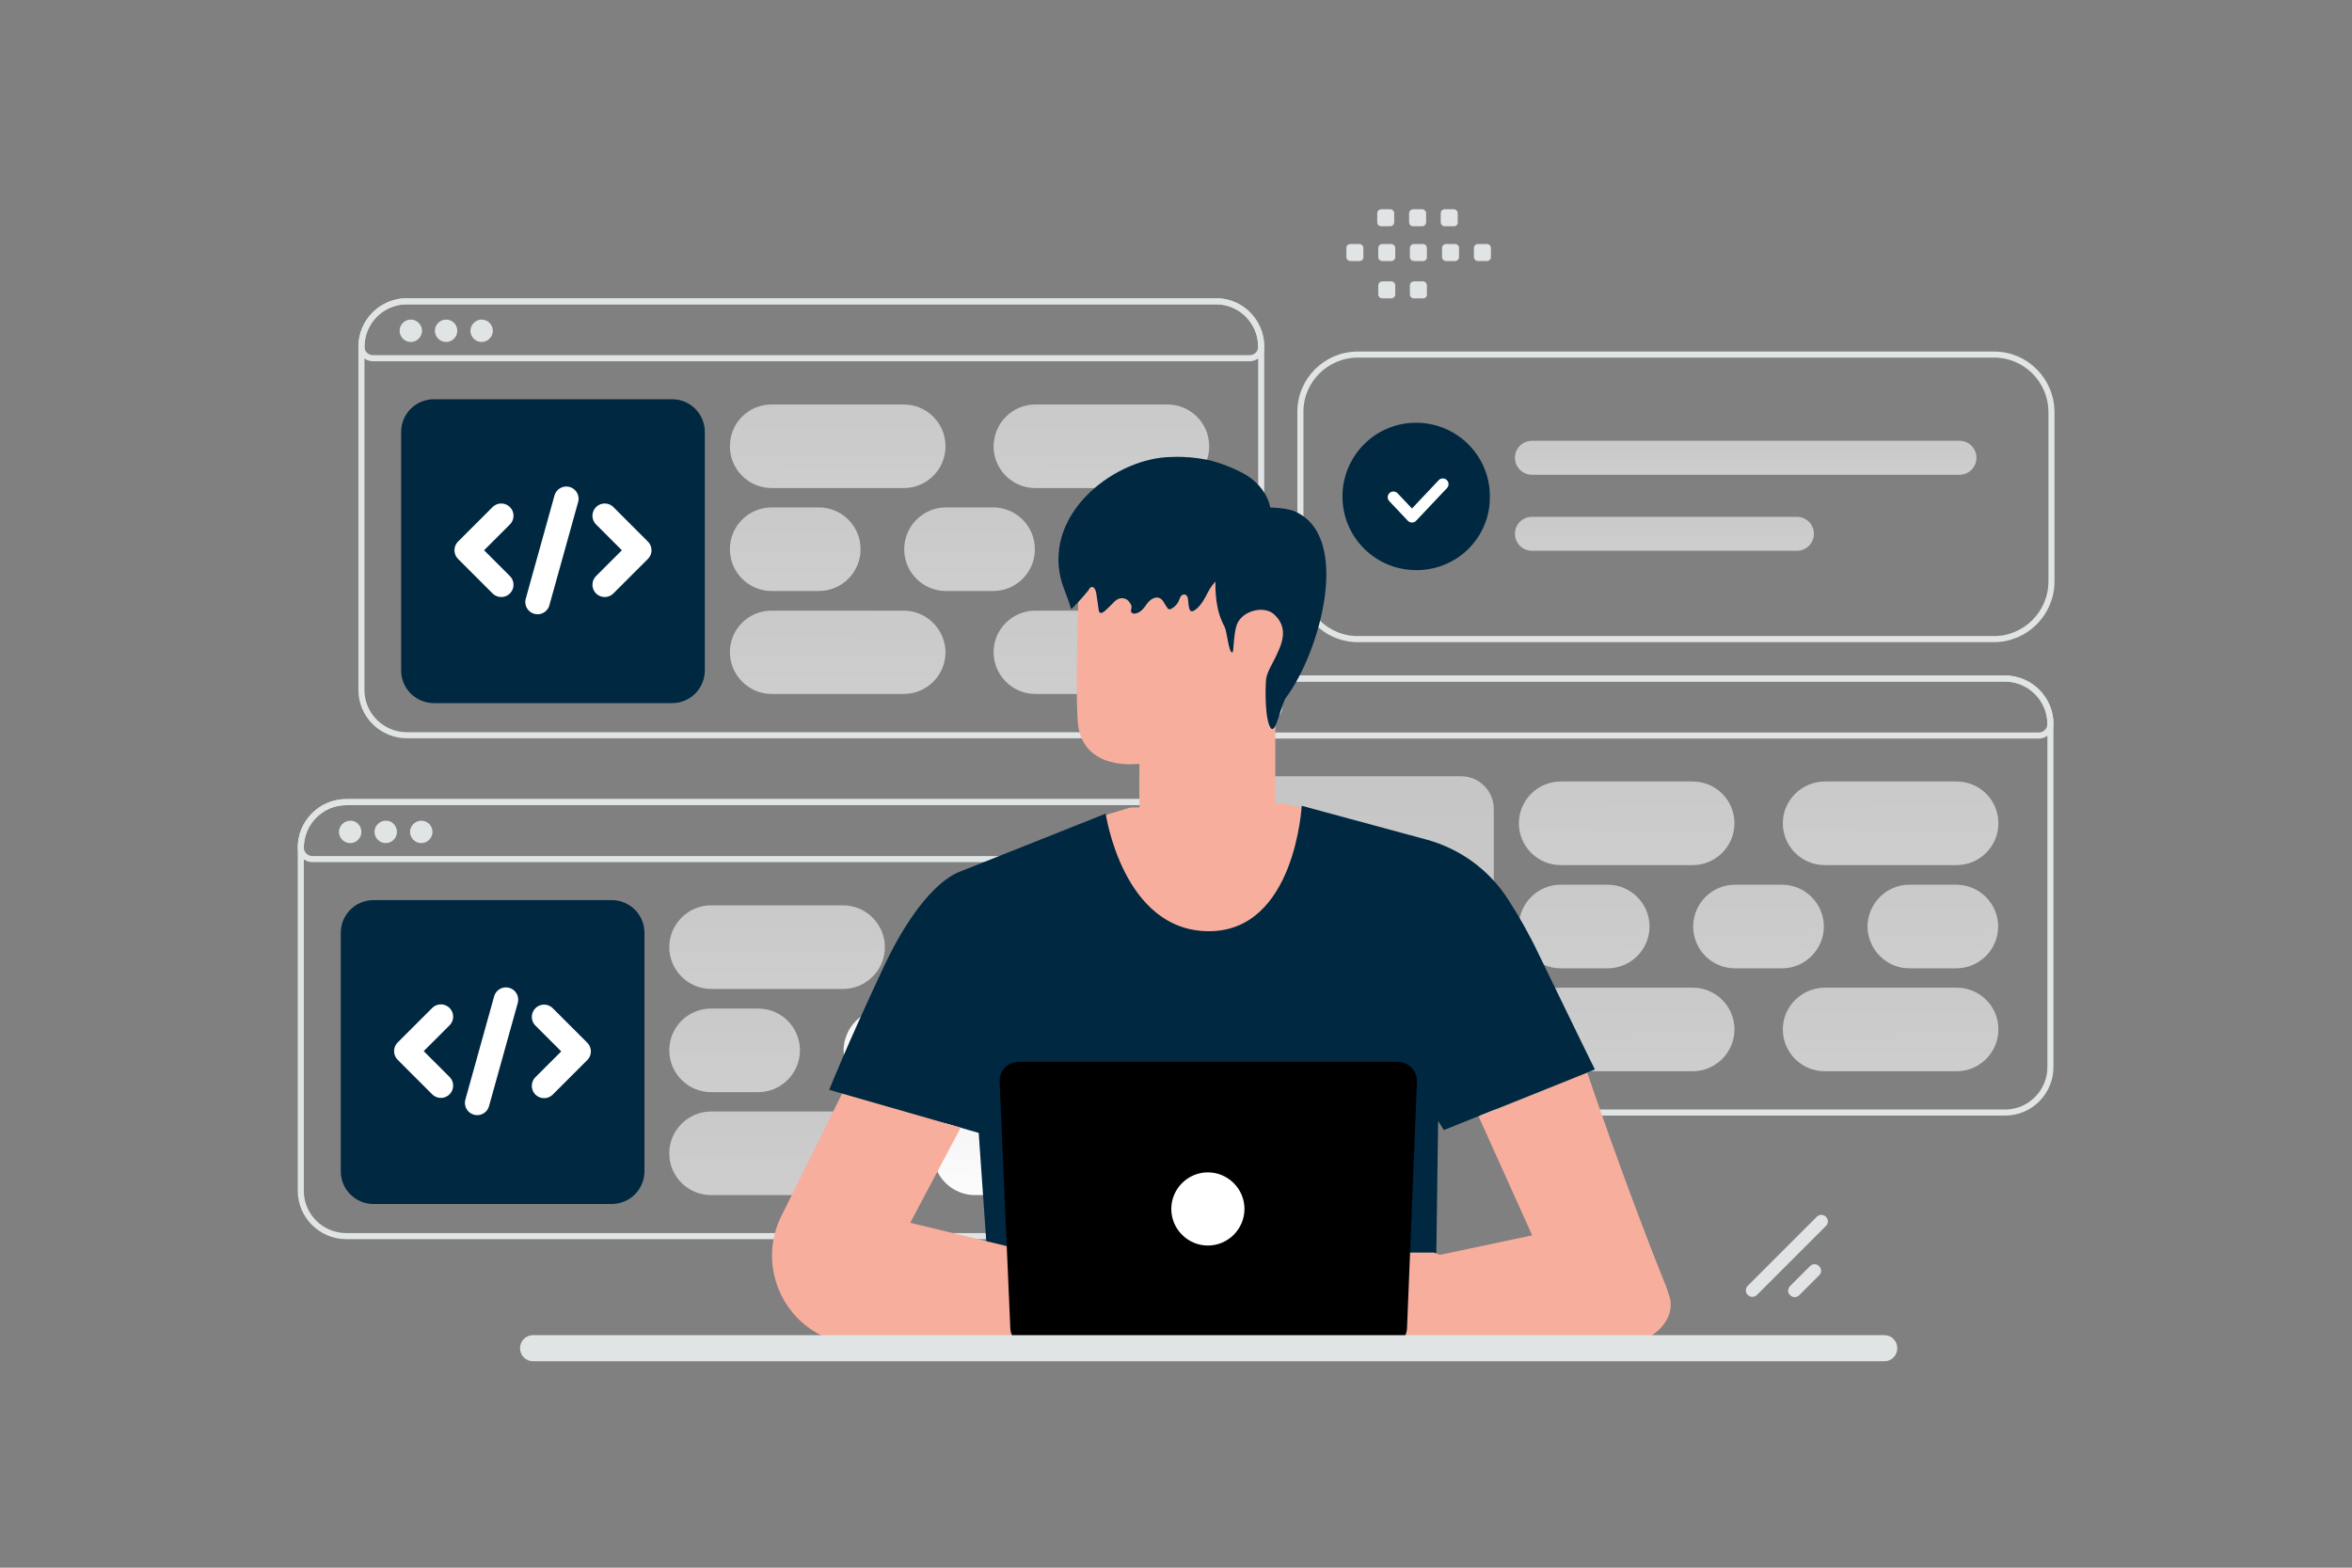 <?xml version="1.0" encoding="utf-8"?>
<!-- Generator: Adobe Illustrator 24.1.1, SVG Export Plug-In . SVG Version: 6.00 Build 0)  -->
<svg version="1.1" id="Layer_1" xmlns="http://www.w3.org/2000/svg" xmlns:xlink="http://www.w3.org/1999/xlink" x="0px" y="0px"
	 viewBox="0 0 900 600" style="enable-background:new 0 0 900 600;" xml:space="preserve">
<rect x="0" y="0" width="900" height="600" fill="#808080" stroke="none"/>
<style type="text/css">
	.st0{fill:none;}
	.st1{fill:none;stroke:#E1E4E5;stroke-width:2.32;}
	.st2{opacity:0.63;fill:url(#SVGID_1_);}
	.st3{opacity:0.63;fill:url(#SVGID_2_);}
	.st4{fill-rule:evenodd;clip-rule:evenodd;fill:#002841;}
	.st5{fill:none;stroke:#FFFFFF;stroke-width:4.38;stroke-linecap:round;stroke-linejoin:round;}
	.st6{fill:#002841;}
	.st7{fill:#E1E4E5;stroke:#E1E4E5;stroke-width:1.58;}
	.st8{opacity:0.63;fill:url(#SVGID_3_);}
	.st9{opacity:0.63;fill:url(#SVGID_4_);}
	.st10{opacity:0.63;fill:url(#SVGID_5_);}
	.st11{fill:url(#SVGID_6_);}
	.st12{fill:url(#SVGID_7_);}
	.st13{fill:url(#SVGID_8_);}
	.st14{fill:url(#SVGID_9_);}
	.st15{fill:none;stroke:#FFFFFF;stroke-width:9.39;stroke-linecap:round;stroke-linejoin:round;}
	.st16{opacity:0.6;fill:url(#SVGID_10_);}
	.st17{opacity:0.63;fill:url(#SVGID_11_);}
	.st18{opacity:0.63;fill:url(#SVGID_12_);}
	.st19{opacity:0.63;fill:url(#SVGID_13_);}
	.st20{opacity:0.63;fill:url(#SVGID_14_);}
	.st21{opacity:0.63;fill:url(#SVGID_15_);}
	.st22{opacity:0.63;fill:url(#SVGID_16_);}
	.st23{opacity:0.63;fill:url(#SVGID_17_);}
	.st24{opacity:0.63;fill:url(#SVGID_18_);}
	.st25{opacity:0.63;fill:url(#SVGID_19_);}
	.st26{opacity:0.63;fill:url(#SVGID_20_);}
	.st27{opacity:0.63;fill:url(#SVGID_21_);}
	.st28{fill:url(#SVGID_22_);}
	.st29{opacity:0.63;fill:url(#SVGID_23_);}
	.st30{opacity:0.63;fill:url(#SVGID_24_);}
	.st31{fill:#F8AE9D;}
	.st32{fill:#EB996E;}
	.st33{fill:#FFFFFF;}
	.st34{fill-rule:evenodd;clip-rule:evenodd;fill:#E1E4E5;}
	.st35{fill:#E1E4E5;}
</style>
<g id="Layer_2_1_">
	<g id="Layer_1-2">
		<path class="st0" d="M0,0h900v600H0V0z"/>
		<path class="st1" d="M519.6,135.7H763c12.2,0,22,9.9,22,22.1v64.7c0,12.2-9.9,22.1-22,22.1H519.6c-12.2,0-22-9.9-22-22.1v-64.7
			C497.5,145.6,507.4,135.7,519.6,135.7z"/>
		
			<linearGradient id="SVGID_1_" gradientUnits="userSpaceOnUse" x1="668.077" y1="611.08" x2="668.047" y2="576.51" gradientTransform="matrix(1 0 0 1 0 -422)">
			<stop  offset="0" style="stop-color:#FFFFFF"/>
			<stop  offset="1" style="stop-color:#EEEEEE"/>
		</linearGradient>
		<path class="st2" d="M586.2,168.7h163.6c3.6,0,6.5,2.9,6.5,6.5v0c0,3.6-2.9,6.5-6.5,6.5H586.2c-3.6,0-6.5-2.9-6.5-6.5v0
			C579.7,171.6,582.6,168.7,586.2,168.7z"/>
		
			<linearGradient id="SVGID_2_" gradientUnits="userSpaceOnUse" x1="636.965" y1="640.19" x2="636.915" y2="605.62" gradientTransform="matrix(1 0 0 1 0 -422)">
			<stop  offset="0" style="stop-color:#FFFFFF"/>
			<stop  offset="1" style="stop-color:#EEEEEE"/>
		</linearGradient>
		<path class="st3" d="M586.2,197.8h101.4c3.6,0,6.5,2.9,6.5,6.5v0c0,3.6-2.9,6.5-6.5,6.5H586.2c-3.6,0-6.5-2.9-6.5-6.5v0
			C579.7,200.7,582.6,197.8,586.2,197.8z"/>
		<path class="st4" d="M542.3,218.2c-15.6,0.2-28.4-12.2-28.6-27.8c-0.2-15.6,12.2-28.4,27.8-28.6c15.6-0.2,28.4,12.2,28.6,27.8
			c0,0.1,0,0.3,0,0.4C570.3,205.5,557.8,218.1,542.3,218.2C542.3,218.2,542.3,218.2,542.3,218.2L542.3,218.2z"/>
		<path class="st5" d="M552.1,185.3l-11.8,12.5l-7.1-7.5"/>
		<path class="st1" d="M459.5,324.4v131.3c0,9.6-7.8,17.4-17.4,17.4c0,0,0,0,0,0H132.5c-9.6,0-17.4-7.8-17.4-17.3c0,0,0,0,0,0V324.4
			c0-9.6,7.8-17.4,17.4-17.4h309.6C451.7,307.1,459.5,314.9,459.5,324.4z"/>
		<path class="st6" d="M234.1,460.8h-91.2c-6.9,0-12.5-5.6-12.5-12.5V357c0-6.9,5.6-12.5,12.5-12.5h91.2c6.9,0,12.5,5.6,12.5,12.5
			v91.3C246.6,455.2,241,460.8,234.1,460.8C234.1,460.8,234.1,460.8,234.1,460.8L234.1,460.8z"/>
		<path class="st1" d="M459.5,324.4c0,2.4-1.9,4.4-4.4,4.4H119.5c-2.4,0-4.4-2-4.4-4.4c0-9.6,7.8-17.4,17.4-17.4h309.6
			C451.7,307.1,459.5,314.9,459.5,324.4z"/>
		<path class="st7" d="M137.5,318.4c0,1.9-1.6,3.5-3.5,3.5c-1.9,0-3.5-1.6-3.5-3.5c0-1.9,1.6-3.5,3.5-3.5
			C135.9,314.8,137.5,316.4,137.5,318.4C137.5,318.4,137.5,318.4,137.5,318.4z M151.1,318.4c0,1.9-1.6,3.5-3.5,3.5
			c-1.9,0-3.5-1.6-3.5-3.5c0-1.9,1.6-3.5,3.5-3.5C149.5,314.8,151.1,316.4,151.1,318.4z M164.7,318.4c0,1.9-1.6,3.5-3.5,3.5
			c-1.9,0-3.5-1.6-3.5-3.5c0-1.9,1.6-3.5,3.5-3.5S164.7,316.4,164.7,318.4L164.7,318.4z"/>
		
			<linearGradient id="SVGID_3_" gradientUnits="userSpaceOnUse" x1="297.502" y1="818.33" x2="297.122" y2="733.81" gradientTransform="matrix(1 0 0 1 0 -422)">
			<stop  offset="0" style="stop-color:#FFFFFF"/>
			<stop  offset="1" style="stop-color:#EEEEEE"/>
		</linearGradient>
		<path class="st8" d="M272.1,346.5h50.5c8.8,0,16,7.2,16,16l0,0c0,8.8-7.2,16-16,16h-50.5c-8.8,0-16-7.2-16-16l0,0
			C256.1,353.7,263.3,346.5,272.1,346.5z"/>
		
			<linearGradient id="SVGID_4_" gradientUnits="userSpaceOnUse" x1="297.502" y1="897.24" x2="297.122" y2="812.72" gradientTransform="matrix(1 0 0 1 0 -422)">
			<stop  offset="0" style="stop-color:#FFFFFF"/>
			<stop  offset="1" style="stop-color:#EEEEEE"/>
		</linearGradient>
		<path class="st9" d="M272.1,425.4h50.5c8.8,0,16,7.2,16,16l0,0c0,8.8-7.2,16-16,16h-50.5c-8.8,0-16-7.1-16-16l0,0
			C256.1,432.6,263.3,425.4,272.1,425.4z"/>
		
			<linearGradient id="SVGID_5_" gradientUnits="userSpaceOnUse" x1="281.362" y1="857.79" x2="280.732" y2="773.26" gradientTransform="matrix(1 0 0 1 0 -422)">
			<stop  offset="0" style="stop-color:#FFFFFF"/>
			<stop  offset="1" style="stop-color:#EEEEEE"/>
		</linearGradient>
		<path class="st10" d="M272.1,386h18c8.8,0,16,7.1,16,16l0,0c0,8.8-7.2,16-16,16h-18c-8.8,0-16-7.2-16-16l0,0
			C256.1,393.1,263.3,386,272.1,386z"/>
		
			<linearGradient id="SVGID_6_" gradientUnits="userSpaceOnUse" x1="348.082" y1="857.79" x2="347.452" y2="773.26" gradientTransform="matrix(1 0 0 1 0 -422)">
			<stop  offset="0" style="stop-color:#FFFFFF"/>
			<stop  offset="1" style="stop-color:#EEEEEE"/>
		</linearGradient>
		<path class="st11" d="M338.8,386h18c8.8,0,15.9,7.2,16,16l0,0c0,8.8-7.1,16-16,16h-18c-8.8,0-16-7.2-16-16l0,0
			C322.9,393.2,330,386,338.8,386z"/>
		
			<linearGradient id="SVGID_7_" gradientUnits="userSpaceOnUse" x1="414.812" y1="857.79" x2="414.182" y2="773.26" gradientTransform="matrix(1 0 0 1 0 -422)">
			<stop  offset="0" style="stop-color:#FFFFFF"/>
			<stop  offset="1" style="stop-color:#EEEEEE"/>
		</linearGradient>
		<path class="st12" d="M405.6,386h18c8.8,0,16,7.1,16,16l0,0c0,8.8-7.2,16-16,16h-18c-8.8,0-16-7.2-16-16l0,0
			C389.6,393.1,396.7,386,405.6,386z"/>
		
			<linearGradient id="SVGID_8_" gradientUnits="userSpaceOnUse" x1="398.457" y1="818.33" x2="398.077" y2="733.81" gradientTransform="matrix(1 0 0 1 0 -422)">
			<stop  offset="0" style="stop-color:#FFFFFF"/>
			<stop  offset="1" style="stop-color:#EEEEEE"/>
		</linearGradient>
		<path class="st13" d="M373.1,346.5h50.5c8.8,0,16,7.2,16,16l0,0c0,8.8-7.2,16-16,16h-50.5c-8.8,0-16-7.2-16-16l0,0
			C357.1,353.7,364.2,346.5,373.1,346.5z"/>
		
			<linearGradient id="SVGID_9_" gradientUnits="userSpaceOnUse" x1="398.457" y1="897.24" x2="398.077" y2="812.72" gradientTransform="matrix(1 0 0 1 0 -422)">
			<stop  offset="0" style="stop-color:#FFFFFF"/>
			<stop  offset="1" style="stop-color:#EEEEEE"/>
		</linearGradient>
		<path class="st14" d="M373.1,425.4h50.5c8.8,0,16,7.2,16,16l0,0c0,8.8-7.2,16-16,16h-50.5c-8.8,0-16-7.1-16-16l0,0
			C357.1,432.6,364.2,425.4,373.1,425.4z"/>
		<path class="st15" d="M168.7,415.5l-13.2-13.2l13.2-13.2 M208.2,389.2l13.2,13.2l-13.2,13.2 M193.6,382.6l-11,39.5"/>
		<path class="st1" d="M784.6,277.1v131.3c0,9.6-7.8,17.4-17.3,17.4c0,0,0,0,0,0H457.6c-9.6,0-17.4-7.8-17.4-17.3c0,0,0,0,0,0V277.1
			c0-9.6,7.8-17.4,17.4-17.4h309.6C776.8,259.7,784.6,267.5,784.6,277.1C784.6,277.1,784.6,277.1,784.6,277.1z"/>
		
			<linearGradient id="SVGID_10_" gradientUnits="userSpaceOnUse" x1="514.978" y1="900.65" x2="511.388" y2="592.6" gradientTransform="matrix(1 0 0 1 0 -422)">
			<stop  offset="0" style="stop-color:#FFFFFF"/>
			<stop  offset="1" style="stop-color:#EEEEEE"/>
		</linearGradient>
		<path class="st16" d="M559.1,413.4h-91.2c-6.9,0-12.5-5.6-12.5-12.5v-91.3c0-6.9,5.6-12.5,12.5-12.5h91.2
			c6.9,0,12.5,5.6,12.5,12.5v91.3C571.7,407.8,566.1,413.4,559.1,413.4z"/>
		<path class="st1" d="M784.6,277.1c0,2.4-2,4.4-4.4,4.4H444.6c-2.4,0-4.4-1.9-4.4-4.4l0,0c0-9.6,7.8-17.4,17.4-17.4h309.6
			C776.8,259.7,784.6,267.5,784.6,277.1L784.6,277.1z"/>
		<path class="st7" d="M462.6,271c0,1.9-1.6,3.5-3.5,3.5s-3.5-1.6-3.5-3.5c0-1.9,1.6-3.5,3.5-3.5c0,0,0,0,0,0
			C461,267.5,462.6,269.1,462.6,271z M476.2,271c0,1.9-1.6,3.5-3.5,3.5c-1.9,0-3.5-1.6-3.5-3.5c0-1.9,1.6-3.5,3.5-3.5
			C474.6,267.5,476.2,269.1,476.2,271z M489.8,271c0,1.9-1.6,3.5-3.5,3.5c-1.9,0-3.5-1.6-3.5-3.5c0-1.9,1.6-3.5,3.5-3.5
			C488.2,267.5,489.7,269.1,489.8,271z"/>
		
			<linearGradient id="SVGID_11_" gradientUnits="userSpaceOnUse" x1="622.587" y1="770.95" x2="622.207" y2="686.42" gradientTransform="matrix(1 0 0 1 0 -422)">
			<stop  offset="0" style="stop-color:#FFFFFF"/>
			<stop  offset="1" style="stop-color:#EEEEEE"/>
		</linearGradient>
		<path class="st17" d="M597.2,299.1h50.5c8.8,0,16,7.1,16,16l0,0c0,8.8-7.2,16-16,16h-50.5c-8.8,0-16-7.2-16-16l0,0
			C581.2,306.3,588.4,299.1,597.2,299.1z"/>
		
			<linearGradient id="SVGID_12_" gradientUnits="userSpaceOnUse" x1="622.587" y1="849.86" x2="622.207" y2="765.33" gradientTransform="matrix(1 0 0 1 0 -422)">
			<stop  offset="0" style="stop-color:#FFFFFF"/>
			<stop  offset="1" style="stop-color:#EEEEEE"/>
		</linearGradient>
		<path class="st18" d="M597.2,378h50.5c8.8,0,16,7.1,16,16l0,0c0,8.8-7.2,16-16,16h-50.5c-8.8,0-16-7.2-16-16l0,0
			C581.2,385.2,588.4,378,597.2,378z"/>
		
			<linearGradient id="SVGID_13_" gradientUnits="userSpaceOnUse" x1="606.452" y1="810.4" x2="605.822" y2="725.88" gradientTransform="matrix(1 0 0 1 0 -422)">
			<stop  offset="0" style="stop-color:#FFFFFF"/>
			<stop  offset="1" style="stop-color:#EEEEEE"/>
		</linearGradient>
		<path class="st19" d="M597.2,338.6h18c8.8,0,16,7.2,16,16l0,0c0,8.8-7.2,16-16,16h-18c-8.8,0-16-7.1-16-16l0,0
			C581.2,345.8,588.4,338.6,597.2,338.6z"/>
		
			<linearGradient id="SVGID_14_" gradientUnits="userSpaceOnUse" x1="673.172" y1="810.4" x2="672.542" y2="725.88" gradientTransform="matrix(1 0 0 1 0 -422)">
			<stop  offset="0" style="stop-color:#FFFFFF"/>
			<stop  offset="1" style="stop-color:#EEEEEE"/>
		</linearGradient>
		<path class="st20" d="M663.9,338.6h18c8.8,0,16,7.2,16,16l0,0c0,8.8-7.2,16-16,16h-18c-8.8,0-16-7.1-16-16l0,0
			C647.9,345.8,655.1,338.6,663.9,338.6z"/>
		
			<linearGradient id="SVGID_15_" gradientUnits="userSpaceOnUse" x1="739.917" y1="810.4" x2="739.287" y2="725.88" gradientTransform="matrix(1 0 0 1 0 -422)">
			<stop  offset="0" style="stop-color:#FFFFFF"/>
			<stop  offset="1" style="stop-color:#EEEEEE"/>
		</linearGradient>
		<path class="st21" d="M730.6,338.6h18c8.8,0,16,7.2,16,16l0,0c0,8.8-7.2,16-16,16h-18c-8.8,0-15.9-7.2-16-16l0,0
			C714.7,345.8,721.8,338.6,730.6,338.6z"/>
		
			<linearGradient id="SVGID_16_" gradientUnits="userSpaceOnUse" x1="723.567" y1="770.95" x2="723.187" y2="686.42" gradientTransform="matrix(1 0 0 1 0 -422)">
			<stop  offset="0" style="stop-color:#FFFFFF"/>
			<stop  offset="1" style="stop-color:#EEEEEE"/>
		</linearGradient>
		<path class="st22" d="M698.2,299.1h50.5c8.8,0,16,7.1,16,16l0,0c0,8.8-7.2,16-16,16h-50.5c-8.8,0-16-7.2-16-16l0,0
			C682.2,306.3,689.4,299.2,698.2,299.1z"/>
		
			<linearGradient id="SVGID_17_" gradientUnits="userSpaceOnUse" x1="723.567" y1="849.86" x2="723.187" y2="765.33" gradientTransform="matrix(1 0 0 1 0 -422)">
			<stop  offset="0" style="stop-color:#FFFFFF"/>
			<stop  offset="1" style="stop-color:#EEEEEE"/>
		</linearGradient>
		<path class="st23" d="M698.2,378h50.5c8.8,0,16,7.1,16,16l0,0c0,8.8-7.2,16-16,16h-50.5c-8.8,0-16-7.2-16-16l0,0
			C682.2,385.2,689.4,378.1,698.2,378z"/>
		<path class="st15" d="M493.8,368.2L480.6,355l13.2-13.2 M533.3,341.8l13.2,13.2l-13.2,13.2 M518.6,335.2l-11,39.5"/>
		<path class="st1" d="M482.6,132.7V264c0,9.6-7.8,17.4-17.4,17.4c0,0,0,0,0,0H155.7c-9.6,0-17.4-7.8-17.4-17.3c0,0,0,0,0,0V132.7
			c0-9.6,7.8-17.4,17.4-17.4l0,0h309.6C474.9,115.3,482.6,123.1,482.6,132.7z"/>
		<path class="st6" d="M257.2,269.1H166c-6.9,0-12.5-5.6-12.5-12.5v-91.3c0-6.9,5.6-12.5,12.5-12.5h91.2c6.9,0,12.5,5.6,12.5,12.5
			v91.3C269.7,263.5,264.1,269.1,257.2,269.1z"/>
		<path class="st1" d="M482.6,132.7c0,2.4-1.9,4.4-4.4,4.4l0,0H142.7c-2.4,0-4.4-1.9-4.4-4.4c0-9.6,7.8-17.4,17.4-17.4h309.6
			C474.9,115.3,482.6,123.1,482.6,132.7z"/>
		<path class="st7" d="M160.7,126.6c0,1.9-1.6,3.5-3.5,3.5c-1.9,0-3.5-1.6-3.5-3.5c0-1.9,1.6-3.5,3.5-3.5l0,0
			C159.1,123.1,160.7,124.7,160.7,126.6z M174.2,126.6c0,1.9-1.6,3.5-3.5,3.5c-1.9,0-3.5-1.6-3.5-3.5c0-1.9,1.6-3.5,3.5-3.5
			C172.7,123.1,174.2,124.7,174.2,126.6L174.2,126.6z M187.8,126.6c0,1.9-1.6,3.5-3.5,3.5c-1.9,0-3.5-1.6-3.5-3.5
			c0-1.9,1.6-3.5,3.5-3.5C186.2,123.1,187.8,124.7,187.8,126.6z"/>
		
			<linearGradient id="SVGID_18_" gradientUnits="userSpaceOnUse" x1="320.637" y1="626.59" x2="320.257" y2="542.06" gradientTransform="matrix(1 0 0 1 0 -422)">
			<stop  offset="0" style="stop-color:#FFFFFF"/>
			<stop  offset="1" style="stop-color:#EEEEEE"/>
		</linearGradient>
		<path class="st24" d="M295.3,154.8h50.5c8.8,0,16,7.1,16,16l0,0c0,8.8-7.1,16-16,16h-50.5c-8.8,0-16-7.1-16-16l0,0
			C279.3,161.9,286.4,154.8,295.3,154.8z"/>
		
			<linearGradient id="SVGID_19_" gradientUnits="userSpaceOnUse" x1="320.617" y1="705.5" x2="320.237" y2="620.97" gradientTransform="matrix(1 0 0 1 0 -422)">
			<stop  offset="0" style="stop-color:#FFFFFF"/>
			<stop  offset="1" style="stop-color:#EEEEEE"/>
		</linearGradient>
		<path class="st25" d="M295.3,233.7h50.5c8.8,0,15.9,7.2,16,15.9l0,0c0,8.8-7.1,16-16,16h-50.5c-8.8,0-16-7.2-16-16l0,0
			C279.3,240.8,286.4,233.7,295.3,233.7z"/>
		
			<linearGradient id="SVGID_20_" gradientUnits="userSpaceOnUse" x1="304.488" y1="666.04" x2="303.868" y2="581.52" gradientTransform="matrix(1 0 0 1 0 -422)">
			<stop  offset="0" style="stop-color:#FFFFFF"/>
			<stop  offset="1" style="stop-color:#EEEEEE"/>
		</linearGradient>
		<path class="st26" d="M295.3,194.2h18c8.8,0,16,7.1,16,16l0,0c0,8.8-7.1,16-16,16h-18c-8.8,0-16-7.1-16-16l0,0
			C279.3,201.4,286.4,194.2,295.3,194.2z"/>
		
			<linearGradient id="SVGID_21_" gradientUnits="userSpaceOnUse" x1="371.222" y1="666.04" x2="370.592" y2="581.52" gradientTransform="matrix(1 0 0 1 0 -422)">
			<stop  offset="0" style="stop-color:#FFFFFF"/>
			<stop  offset="1" style="stop-color:#EEEEEE"/>
		</linearGradient>
		<path class="st27" d="M362,194.2h18c8.8,0,16,7.1,16,16l0,0c0,8.8-7.1,16-16,16h-18c-8.8,0-16-7.1-16-16l0,0
			C346,201.4,353.2,194.2,362,194.2z"/>
		
			<linearGradient id="SVGID_22_" gradientUnits="userSpaceOnUse" x1="437.942" y1="666.04" x2="437.312" y2="581.52" gradientTransform="matrix(1 0 0 1 0 -422)">
			<stop  offset="0" style="stop-color:#FFFFFF"/>
			<stop  offset="1" style="stop-color:#EEEEEE"/>
		</linearGradient>
		<path class="st28" d="M428.7,194.2h18c8.8,0,16,7.1,16,16l0,0c0,8.8-7.1,16-16,16h-18c-8.8,0-16-7.1-16-16l0,0
			C412.7,201.4,419.9,194.2,428.7,194.2z"/>
		
			<linearGradient id="SVGID_23_" gradientUnits="userSpaceOnUse" x1="421.597" y1="626.59" x2="421.217" y2="542.06" gradientTransform="matrix(1 0 0 1 0 -422)">
			<stop  offset="0" style="stop-color:#FFFFFF"/>
			<stop  offset="1" style="stop-color:#EEEEEE"/>
		</linearGradient>
		<path class="st29" d="M396.2,154.8h50.5c8.8,0,16,7.1,16,16l0,0c0,8.8-7.1,16-16,16h-50.5c-8.8,0-16-7.1-16-16l0,0
			C380.3,161.9,387.4,154.8,396.2,154.8z"/>
		
			<linearGradient id="SVGID_24_" gradientUnits="userSpaceOnUse" x1="421.597" y1="705.5" x2="421.217" y2="620.97" gradientTransform="matrix(1 0 0 1 0 -422)">
			<stop  offset="0" style="stop-color:#FFFFFF"/>
			<stop  offset="1" style="stop-color:#EEEEEE"/>
		</linearGradient>
		<path class="st30" d="M396.2,233.7h50.5c8.8,0,16,7.1,16,15.9l0,0c0,8.8-7.2,16-16,16c0,0,0,0,0,0h-50.5c-8.8,0-16-7.2-16-16l0,0
			C380.2,240.8,387.4,233.7,396.2,233.7z"/>
		<path class="st15" d="M191.8,223.8l-13.2-13.2l13.2-13.2 M231.4,197.4l13.2,13.2l-13.2,13.2 M216.7,190.9l-11,39.5"/>
		<path class="st31" d="M418.9,313.2l13.5-4.1l58.9-1.7l13.3,3.7l-1.7,32.3l-30,19.2l-29.1-0.6l-18.3-16.7l-4.1-16.5L418.9,313.2
			L418.9,313.2z"/>
		<path class="st6" d="M588.8,365.2c-3.5-7.4-7.5-14.5-12-21.4c-7.2-11-18.1-18.9-30.7-22.4l-48-13c0,0-2.5,48-35.5,48
			s-39.5-45-39.5-45l-55.5,22.1c-1.9,0.7-14.8,5.2-29.8,37.3c-14.3,30.6-20.5,46.3-20.5,46.3l57.2,16.5l3.6,51.5l-1.2,29.4
			l173.7-0.4l-1-33.6l0.7-51.5l2.2,3.5l57.8-23.2C610.3,409.4,602.8,394.1,588.8,365.2L588.8,365.2z"/>
		<path class="st31" d="M457,330.3c14.1-0.3,30.1-27.7,30.1-27.7L488,232c0.7-20.3-11.9-37.6-34.7-37.8l-2.1,0.1
			c-21.2,1-38,16.4-38.6,35.3c-0.5,17.6-0.9,37.1-0.2,46.5c1.4,19.5,23.6,16.2,23.6,16.2s-0.1,9.8,0,15.5
			C436.3,320.7,451.3,330.7,457,330.3z"/>
		<path class="st31" d="M481,235.8c0.4-0.2,15.6-5.3,15.9,9.7c0.3,15-15.5,12.2-15.6,11.8S481,235.8,481,235.8L481,235.8z
			 M322.2,418.6L299,465.4c-8.4,16.8-1.5,37.3,15.3,45.7c4.7,2.3,9.9,3.6,15.2,3.6l67.3-1.1l2.4-33.3L348.3,468l19.3-36.4
			L322.2,418.6L322.2,418.6z M607.4,410.6c0,0,14.4,42.9,30.2,81.9c0.3,0.8,0.7,2.2,1,3c3.6,9.7-7.1,19.1-17.9,19.1l-91-0.2v-29.6
			l56.6-12l-20.5-45.5L607.4,410.6L607.4,410.6z"/>
		<path class="st32" d="M425,483.5c1.8-0.3,3.7-0.6,5.5-0.8c9.1-0.6,18,3.2,23.8,10.2c1.2,1.5,2.3,3,3.3,4.5
			c-0.1-0.5-0.4-0.9-0.6-1.4c-0.7-1.2-1.5-2.3-2.3-3.4c-5.8-7.3-14.9-11.2-24.2-10.3c-1.4,0.1-2.7,0.4-4.1,0.7
			C425.9,483.1,425.5,483.3,425,483.5z M428.1,476.3c1.9-0.6,3.8-0.9,5.8-1c4.7,0,9.4,1.3,13.4,3.8c4,2.6,7.6,5.6,10.8,9.1
			c1.2,1.3,2.2,2.3,3,3.1c0.3,0.4,0.7,0.8,1.1,1.1c-0.3-0.5-0.6-0.9-1-1.3c-0.9-1.1-1.9-2.2-2.8-3.3c-3.1-3.6-6.8-6.8-10.8-9.4
			c-4.1-2.6-8.9-3.9-13.7-3.7c-1.5,0.1-2.9,0.3-4.3,0.8c-0.4,0.1-0.7,0.3-1.1,0.4C428.3,476.2,428.2,476.2,428.1,476.3L428.1,476.3z
			"/>
		<path class="st31" d="M548.7,479.4h-13.1c0,0-29.5-10.6-35.5-9.6c-5.5,0.9-25.5,14.2-29.4,16.8c-0.5,0.3-0.8,0.7-1,1.2
			c-0.8,2.2,0.3,4.6,2.4,5.4l0.4,0.2l-0.2,0.6c-0.2,0.8-0.3,1.6-0.3,2.4c0.1,1.6,1.5,2.8,3.1,2.7c1-0.1,1.8-0.6,2.3-1.4l-0.8,1.4
			c-0.3,0.5-0.4,1.2-0.4,1.8l0.1,1.2c0.1,1.8,1.7,3.2,3.5,3.1c0.8-0.1,1.6-0.4,2.2-1.1c2.5-2.8,8-8.4,11.7-9c4-0.5,8.1-0.7,12.1-0.6
			c1.7,0,3.2,1,3.8,2.6c-2.2,0.2-17.5,8.1-22.9,11c-1.7,0.8-2.9,2.5-3.1,4.4c-0.2,1.7,0.6,3.5,4,2.7c7.2-1.7,20.2-7.6,20.2-7.6
			s6.7-1.9,11,1.1c6.1,4.3,8.9,5.9,14.1,4.1c3.2-1.1,6.2-2.5,9.1-4.2l10.3-1C552.2,507.5,562,483.1,548.7,479.4L548.7,479.4z"/>
		<path class="st32" d="M509.8,484.4c-1.8-0.4-3.7-0.6-5.5-0.8c-9.1-0.6-18,3.2-23.8,10.2c-2.2,2.6-3.2,4.6-3.3,4.5
			c0.2-0.5,0.4-0.9,0.6-1.4c5.4-9.3,15.7-14.7,26.5-13.7c1.4,0.1,2.7,0.3,4.1,0.7C508.8,484,509.3,484.2,509.8,484.4z M506.6,477.2
			c-1.9-0.6-3.8-0.9-5.8-1c-4.7,0-9.4,1.3-13.4,3.8c-4,2.6-7.6,5.6-10.8,9.1l-3,3.1c-0.3,0.4-0.7,0.8-1.1,1.1c0.3-0.5,0.6-0.9,1-1.3
			c0.7-0.8,1.6-1.9,2.8-3.3c3.1-3.6,6.8-6.8,10.8-9.3c4.1-2.6,8.9-3.9,13.7-3.7c1.5,0.1,2.9,0.3,4.3,0.8c0.4,0.1,0.7,0.3,1.1,0.4
			C506.4,477.1,506.5,477.2,506.6,477.2L506.6,477.2z"/>
		<path d="M531,515.4H393.9c-3.9,0-7.1-3.1-7.3-7l-4.1-94.4c-0.2-4,2.9-7.4,7-7.6c0.1,0,0.2,0,0.3,0h145.1c4,0,7.3,3.3,7.3,7.3
			c0,0.1,0,0.2,0,0.3l-3.8,94.4C538.2,512.3,534.9,515.4,531,515.4z"/>
		<path class="st33" d="M476.2,462.7c0,7.7-6.3,14-14,14s-14-6.3-14-14s6.3-14,14-14S476.2,455,476.2,462.7L476.2,462.7z"/>
		<path class="st31" d="M475.7,263.1H488v53h-12.3V263.1z"/>
		<path class="st6" d="M480.5,215.8c-2.2,2.9-6.2,3.5-9.4,4.1c-4.4,0.8-6.5,2.4-8.8,6.6c-1.4,2.7-2.9,5.7-5.4,7.2
			c-2.1,1.2-2-1.9-2.3-4.3c0-0.2-0.1-0.4-0.1-0.6c-0.5-1.9-2.5-1.6-3.1,0.3c-0.5,1.7-1.7,3.1-3.2,3.9c-0.2,0.1-0.5,0.2-0.8,0.2
			c-0.4-0.1-0.6-0.3-0.8-0.7c-0.5-0.7-1-1.5-1.4-2.2c-1.6-2.7-4.6-1.7-6.4,0.9c-1.1,1.6-2.4,3.3-4.3,3.6c-0.6,0.2-1.2,0-1.6-0.5
			c-0.4-0.7,0.2-1.4,0.1-2.1c-0.1-0.6-0.3-1.1-0.7-1.5c-1.2-2.2-4.1-2.3-5.8-0.5c-1.2,1.3-2.5,2.5-3.8,3.7c-0.6,0.5-1.4,1-1.9,0.5
			c-0.3-0.3-0.4-0.7-0.4-1.1c-0.3-2.1-0.6-4.1-0.9-6.2c-0.2-1.2-0.8-2.7-1.9-2.4c-0.5,0.1-0.8,0.7-1.1,1.2s-6.5,7.7-6.7,7.1
			c-1-4-2.9-7.6-3.9-11.6c-6.2-25.7,21.4-46.4,42.6-46.5c4.6-0.2,9.1,0.2,13.6,1.1c5.1,1.2,9.9,3.1,14.4,5.6
			c6.2,3.7,10.9,10.3,9.7,18.2"/>
		<path class="st6" d="M469.4,207.1c-3.1,3.4-3.9,8.2-4.2,12.8c-0.4,6.9,0.1,14,3.4,20c0.9,1.7,1.6,10.3,3,9.8
			c0.5-0.1,0.4-6.8,1.6-10.4c1.9-5.6,10.4-7.7,14.3-4.2c6.2,5.6,2.5,12.3,0.5,16.6c-1.2,2.5-3.1,5.4-3.5,8.1
			c-0.4,3.5-0.5,16,1.8,18.9c1.9,2.5,4-9.4,5.8-11.7c13-17.4,25.4-61.7,3.3-71.3c-3.4-1.5-13.8-2.2-16.9-0.4"/>
		<path class="st34" d="M569,99.9h-3.5c-0.8,0-1.5-0.7-1.5-1.5c0,0,0,0,0,0v-3.5c0-0.8,0.7-1.5,1.5-1.5l0,0h3.5
			c0.8,0,1.5,0.7,1.5,1.5v3.5C570.5,99.2,569.8,99.9,569,99.9L569,99.9z M556.8,99.9h-3.5c-0.8,0-1.5-0.7-1.5-1.5v-3.5
			c0-0.8,0.7-1.5,1.5-1.5l0,0h3.5c0.8,0,1.5,0.7,1.5,1.5v3.5C558.3,99.2,557.6,99.9,556.8,99.9C556.8,99.9,556.8,99.9,556.8,99.9
			L556.8,99.9z M544.6,99.9H541c-0.8,0-1.5-0.7-1.5-1.5v-3.5c0-0.8,0.7-1.5,1.5-1.5l0,0h3.5c0.8,0,1.5,0.7,1.5,1.5c0,0,0,0,0,0v3.5
			C546.1,99.2,545.4,99.9,544.6,99.9C544.5,99.9,544.5,99.9,544.6,99.9L544.6,99.9z M532.4,99.9h-3.5c-0.8,0-1.5-0.7-1.5-1.5v-3.5
			c0-0.8,0.7-1.5,1.5-1.5l0,0h3.5c0.8,0,1.5,0.7,1.5,1.5v3.5C533.9,99.2,533.2,99.9,532.4,99.9C532.4,99.9,532.4,99.9,532.4,99.9
			L532.4,99.9z M520.2,99.9h-3.5c-0.8,0-1.5-0.7-1.5-1.5v-3.5c0-0.9,0.7-1.5,1.5-1.5h0h3.5c0.8,0,1.5,0.7,1.5,1.5v3.5
			C521.8,99.2,521.1,99.9,520.2,99.9C520.2,99.9,520.2,99.9,520.2,99.9L520.2,99.9z M556.4,86.6h-3.6c-0.8,0-1.5-0.7-1.5-1.5v-3.5
			c0-0.8,0.7-1.5,1.5-1.5h3.5c0.8,0,1.5,0.7,1.5,1.5V85C557.9,85.9,557.2,86.6,556.4,86.6C556.3,86.6,556.3,86.6,556.4,86.6
			L556.4,86.6z M544.2,86.6h-3.5c-0.8,0-1.5-0.7-1.5-1.5v-3.5c0-0.8,0.7-1.5,1.5-1.5h3.5c0.8,0,1.5,0.7,1.5,1.5V85
			C545.7,85.9,545,86.6,544.2,86.6C544.1,86.6,544.1,86.6,544.2,86.6L544.2,86.6z M532,86.6h-3.5c-0.8,0-1.5-0.7-1.5-1.5v-3.5
			c0-0.8,0.7-1.5,1.5-1.5h3.5c0.8,0,1.5,0.7,1.5,1.5V85C533.5,85.9,532.8,86.6,532,86.6L532,86.6z M544.6,114.2H541
			c-0.8,0-1.5-0.7-1.5-1.5v-3.5c0-0.8,0.7-1.5,1.5-1.5l0,0h3.5c0.8,0,1.5,0.7,1.5,1.5c0,0,0,0,0,0v3.5
			C546.1,113.5,545.4,114.2,544.6,114.2C544.5,114.2,544.5,114.2,544.6,114.2L544.6,114.2z M532.4,114.2h-3.5
			c-0.8,0-1.5-0.7-1.5-1.5v-3.5c0-0.8,0.7-1.5,1.5-1.5l0,0h3.5c0.8,0,1.5,0.7,1.5,1.5v3.5C533.9,113.5,533.2,114.2,532.4,114.2
			C532.4,114.2,532.4,114.2,532.4,114.2L532.4,114.2z"/>
		<path class="st35" d="M204,511h517c2.8,0,5,2.2,5,5l0,0c0,2.8-2.2,5-5,5H204c-2.8,0-5-2.2-5-5l0,0C199,513.2,201.2,511,204,511z"
			/>
		<path class="st35" d="M668.8,492.1l26.4-26.4c1-1,2.5-1,3.5,0v0c1,1,1,2.5,0,3.5l-26.4,26.4c-1,1-2.5,1-3.5,0v0
			C667.8,494.7,667.8,493.1,668.8,492.1z"/>
		<path class="st35" d="M685,492.2l7.6-7.6c1-1,2.5-1,3.5,0l0,0c1,1,1,2.5,0,3.5l-7.6,7.6c-1,1-2.5,1-3.5,0l0,0
			C684,494.8,684,493.2,685,492.2z"/>
	</g>
</g>
</svg>
